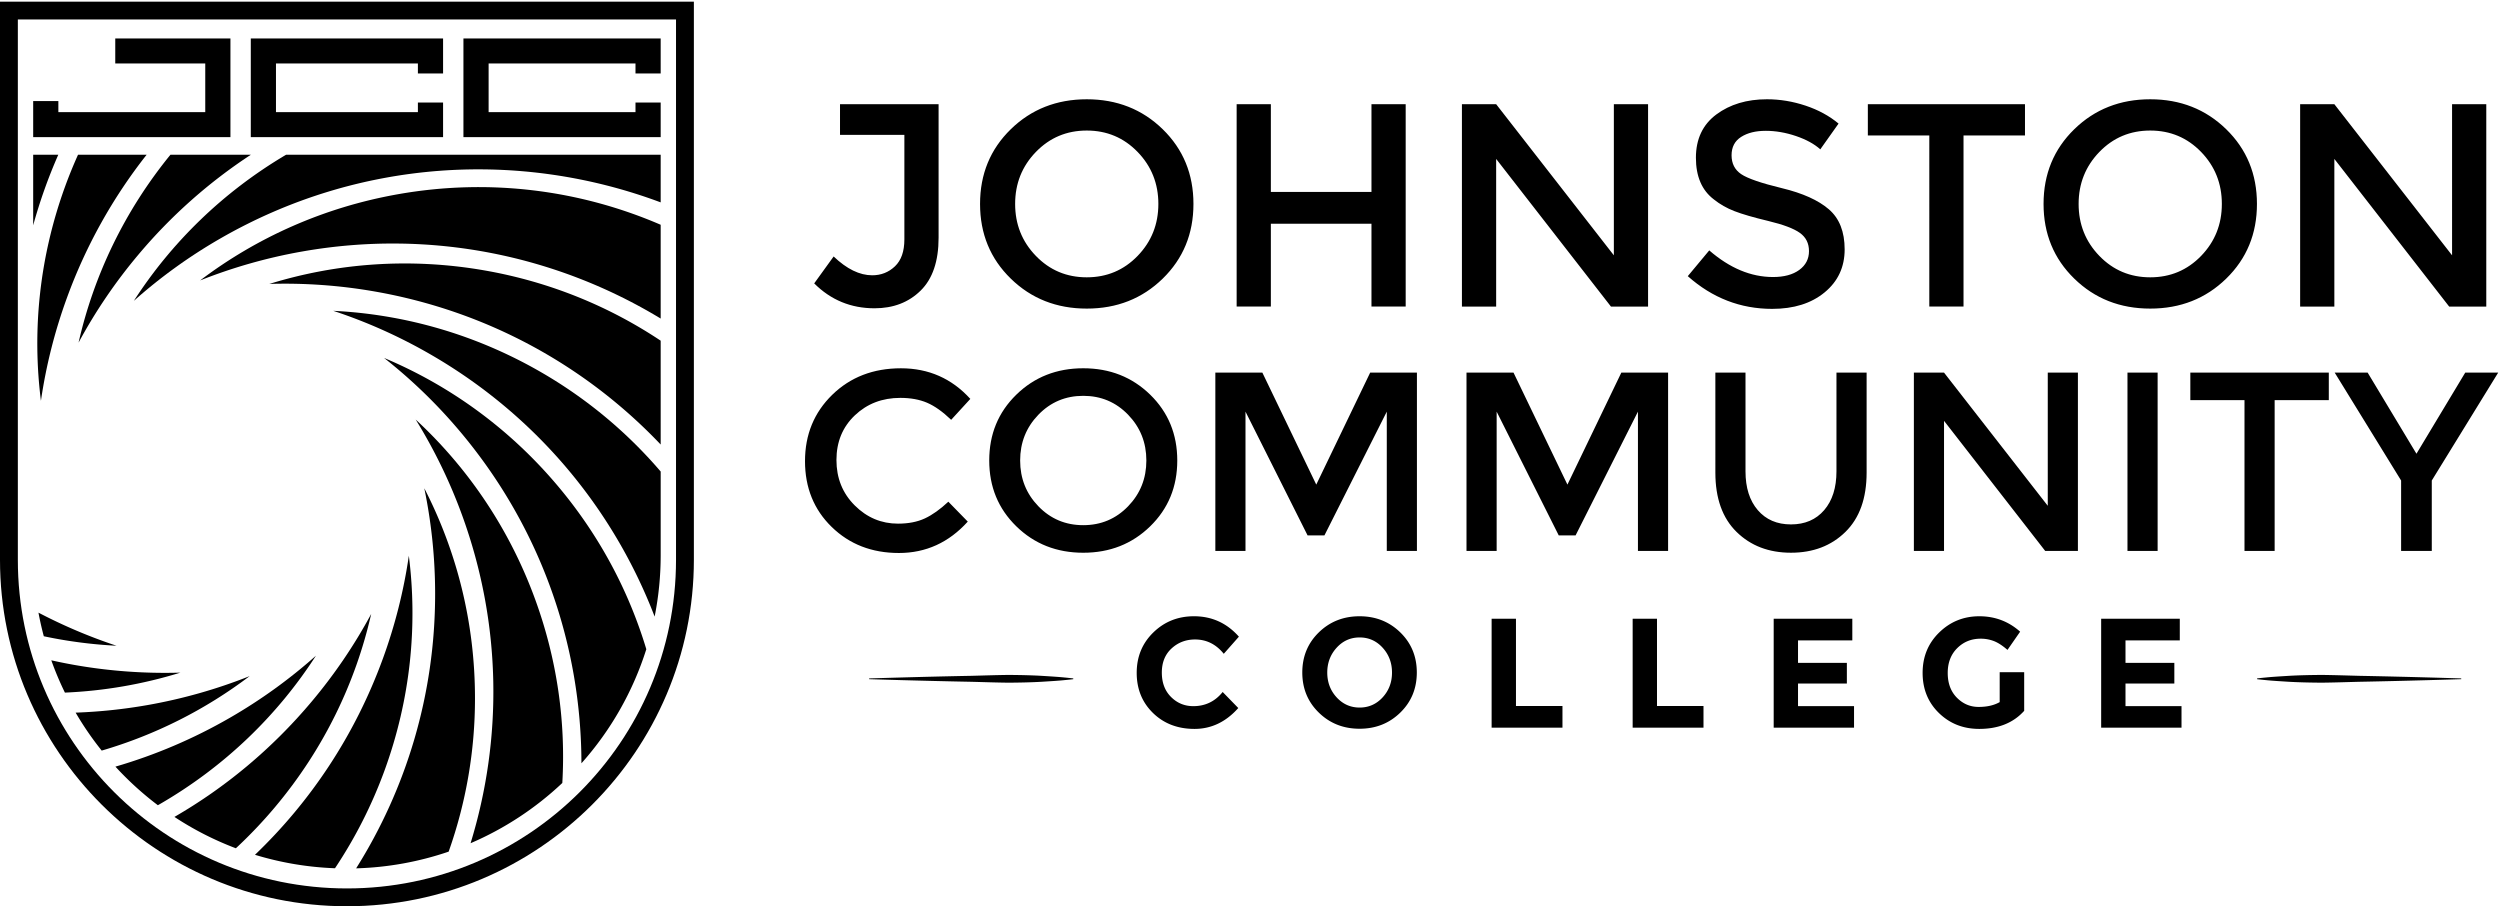 <svg class="svg-logo" viewBox="0 0 480 174" xmlns="http://www.w3.org/2000/svg" fill-rule="evenodd" clip-rule="evenodd" stroke-linejoin="round" stroke-miterlimit="2">
  <path d="M472.553 130.402s-9.799.316-19.593.501c-2.453.063-4.901.149-7.196.172-2.297-.016-4.442-.067-6.278-.172-1.836-.116-3.368-.206-4.438-.32-1.072-.097-1.685-.181-1.685-.181v-.144s.613-.081 1.685-.179c1.07-.116 2.602-.206 4.438-.32 1.836-.107 3.981-.155 6.278-.172 2.295.023 4.743.107 7.196.172 9.794.186 19.593.499 19.593.499v.144M418.52 118.8v4.16h-10.425v4.305h9.378v3.979h-9.378v4.336h10.755v4.129h-15.427V118.8h15.097M383.94 129.061h4.703v7.419c-2.078 2.314-4.954 3.47-8.628 3.47-3.076 0-5.657-1.019-7.744-3.053-2.086-2.033-3.129-4.6-3.129-7.701 0-3.102 1.061-5.687 3.19-7.763 2.126-2.072 4.693-3.11 7.699-3.11 3.006 0 5.617.987 7.834 2.96l-2.428 3.5c-.938-.817-1.801-1.381-2.593-1.69a6.946 6.946 0 00-2.56-.464c-1.778 0-3.275.603-4.491 1.81-1.219 1.208-1.83 2.798-1.83 4.771 0 1.975.585 3.556 1.753 4.742 1.17 1.186 2.563 1.778 4.178 1.778 1.62 0 2.967-.309 4.046-.926v-5.743M355.645 118.8v4.16H345.22v4.305h9.378v3.979h-9.378v4.336h10.755v4.129h-15.427V118.8h15.097M313.47 139.709V118.8h4.673v16.752h8.927v4.157h-13.6M286.391 139.709V118.8h4.675v16.752h8.927v4.157h-13.602M268.853 136.822c-2.117 2.066-4.721 3.096-7.818 3.096-3.096 0-5.703-1.03-7.82-3.096-2.117-2.064-3.175-4.631-3.175-7.702 0-3.071 1.058-5.638 3.175-7.702 2.117-2.063 4.724-3.096 7.82-3.096 3.097 0 5.701 1.033 7.818 3.096 2.117 2.064 3.175 4.631 3.175 7.702 0 3.071-1.058 5.638-3.175 7.702m-1.588-7.688c0-1.861-.599-3.454-1.796-4.77-1.2-1.316-2.672-1.973-4.42-1.973-1.748 0-3.219.657-4.417 1.973s-1.799 2.909-1.799 4.77c0 1.866.601 3.452 1.799 4.759 1.198 1.304 2.669 1.959 4.417 1.959 1.748 0 3.22-.655 4.42-1.959 1.197-1.307 1.796-2.893 1.796-4.759M229.122 135.581c2.296 0 4.174-.908 5.631-2.719l2.997 3.079c-2.377 2.671-5.179 4.009-8.403 4.009-3.226 0-5.882-1.019-7.969-3.053-2.086-2.033-3.131-4.603-3.131-7.702 0-3.101 1.063-5.687 3.192-7.762 2.126-2.073 4.726-3.112 7.804-3.112 3.433 0 6.309 1.306 8.625 3.92l-2.904 3.289c-1.478-1.834-3.317-2.75-5.512-2.75-1.76 0-3.262.573-4.508 1.72-1.249 1.146-1.873 2.69-1.873 4.635 0 1.945.587 3.505 1.768 4.682 1.177 1.177 2.605 1.764 4.283 1.764M166.88 130.259s9.798-.316 19.593-.501c2.452-.063 4.9-.149 7.196-.172 2.296.016 4.441.067 6.277.172 1.836.116 3.368.206 4.44.32 1.07.1 1.683.181 1.683.181v.144s-.613.081-1.683.179c-1.072.116-2.604.206-4.44.32-1.836.107-3.981.155-6.277.174-2.296-.025-4.744-.109-7.196-.174-9.795-.186-19.593-.499-19.593-.499v-.144"/>
    <path d="M473.327 71.54l-9.368 15.578-9.373-15.578h-6.328l12.755 20.719v13.522h5.889V92.259l12.753-20.719h-6.328M436.732 76.831v28.95h-5.789v-28.95h-10.399v-5.29h26.587v5.29h-10.399M408.475 105.78h5.789V71.541h-5.789v34.239zM393.171 71.541h5.787v34.24h-6.279L373.253 80.8v24.981h-5.789v-34.24h5.789l19.918 25.57v-25.57M337.492 97.943c1.571 1.829 3.695 2.744 6.376 2.744 2.681 0 4.808-.915 6.379-2.744 1.569-1.829 2.354-4.308 2.354-7.446V71.539h5.789v19.204c0 4.93-1.358 8.727-4.072 11.387-2.715 2.663-6.197 3.993-10.45 3.993-4.252 0-7.734-1.33-10.447-3.993-2.716-2.66-4.072-6.457-4.072-11.387V71.539h5.787v18.958c0 3.138.785 5.617 2.356 7.446M287.357 105.781h-5.789v-34.24h9.027l10.35 21.504 10.351-21.504h8.978v34.24h-5.789V79.036l-11.971 23.758h-3.238l-11.919-23.758v26.745M239.135 105.781h-5.789v-34.24h9.027l10.35 21.504 10.351-21.504h8.976v34.24h-5.787V79.036l-11.97 23.758h-3.239l-11.919-23.758v26.745M220.837 101.053c-3.466 3.383-7.751 5.073-12.853 5.073-5.102 0-9.387-1.69-12.852-5.073-3.468-3.38-5.2-7.593-5.2-12.637 0-5.044 1.732-9.257 5.2-12.639 3.465-3.379 7.75-5.069 12.852-5.069s9.387 1.69 12.853 5.069c3.466 3.382 5.2 7.595 5.2 12.639s-1.734 9.257-5.2 12.637m-4.243-21.429c-2.338-2.417-5.209-3.624-8.61-3.624-3.4 0-6.271 1.207-8.609 3.624-2.34 2.418-3.507 5.348-3.507 8.792 0 3.447 1.167 6.377 3.507 8.793 2.338 2.416 5.209 3.624 8.609 3.624 3.401 0 6.272-1.208 8.61-3.624 2.337-2.416 3.507-5.346 3.507-8.793 0-3.444-1.17-6.374-3.507-8.792M172.419 100.54c1.994 0 3.712-.334 5.151-1.003 1.439-.671 2.943-1.741 4.512-3.21l3.73 3.821c-3.632 4.018-8.038 6.026-13.221 6.026-5.184 0-9.485-1.667-12.902-4.998-3.419-3.329-5.127-7.542-5.127-12.637 0-5.095 1.743-9.338 5.225-12.736 3.484-3.396 7.88-5.093 13.196-5.093s9.754 1.957 13.319 5.877l-3.679 4.016c-1.636-1.567-3.182-2.66-4.635-3.282-1.456-.62-3.167-.929-5.128-.929-3.466 0-6.376 1.117-8.732 3.355-2.354 2.237-3.531 5.095-3.531 8.572 0 3.477 1.168 6.385 3.507 8.718 2.338 2.335 5.109 3.503 8.315 3.503"/>
    <path d="M470.797 20.006h6.569v38.855h-7.126l-22.045-28.349v28.349h-6.569V20.006h6.569l22.602 29.015V20.006M427.431 53.496c-3.934 3.837-8.795 5.754-14.584 5.754-5.792 0-10.655-1.917-14.587-5.754-3.932-3.837-5.898-8.616-5.898-14.34 0-5.727 1.966-10.506 5.898-14.343 3.932-3.835 8.795-5.752 14.587-5.752 5.789 0 10.65 1.917 14.584 5.752 3.934 3.837 5.903 8.616 5.903 14.343 0 5.724-1.969 10.503-5.903 14.34m-4.814-24.319c-2.656-2.742-5.912-4.113-9.77-4.113-3.86 0-7.119 1.371-9.77 4.113-2.653 2.743-3.981 6.067-3.981 9.979 0 3.908 1.328 7.235 3.981 9.976 2.651 2.744 5.91 4.113 9.77 4.113 3.858 0 7.114-1.369 9.77-4.113 2.653-2.741 3.978-6.068 3.978-9.976 0-3.912-1.325-7.236-3.978-9.979M376.996 26.008V58.86h-6.569V26.008h-11.801v-6.003h30.171v6.003h-11.801M339.004 25.119c-1.913 0-3.479.388-4.705 1.168-1.226.777-1.838 1.954-1.838 3.528 0 1.576.612 2.781 1.838 3.614 1.226.833 3.832 1.732 7.82 2.697 3.99.963 6.999 2.314 9.02 4.058 2.022 1.741 3.034 4.306 3.034 7.697s-1.281 6.144-3.842 8.254c-2.56 2.112-5.919 3.168-10.076 3.168-6.086 0-11.485-2.091-16.2-6.281l4.121-4.946c3.934 3.41 8.017 5.113 12.249 5.113 2.114 0 3.792-.452 5.037-1.362 1.241-.908 1.864-2.112 1.864-3.612 0-1.502-.585-2.667-1.753-3.5-1.17-.836-3.182-1.595-6.042-2.282-2.858-.685-5.028-1.314-6.511-1.89-1.486-.573-2.804-1.325-3.953-2.249-2.303-1.743-3.452-4.412-3.452-8.006 0-3.593 1.309-6.364 3.923-8.31 2.616-1.945 5.854-2.917 9.714-2.917 2.489 0 4.956.406 7.405 1.221 2.451.817 4.566 1.966 6.346 3.447l-3.507 4.948c-1.149-1.037-2.709-1.889-4.675-2.558-1.968-.666-3.907-1-5.817-1M309.86 20.006h6.569v38.855h-7.126l-22.042-28.349v28.349h-6.572V20.006h6.572l22.599 29.015V20.006M237.436 58.86V20.005h6.569v16.843h19.317V20.005h6.569V58.86h-6.569V42.962h-19.317V58.86h-6.569M223.241 53.496c-3.934 3.837-8.795 5.754-14.584 5.754s-10.652-1.917-14.587-5.754c-3.934-3.837-5.9-8.616-5.9-14.34 0-5.727 1.966-10.506 5.9-14.343 3.935-3.835 8.798-5.752 14.587-5.752s10.65 1.917 14.584 5.752c3.932 3.837 5.901 8.616 5.901 14.343 0 5.724-1.969 10.503-5.901 14.34m-4.816-24.319c-2.654-2.742-5.91-4.113-9.768-4.113-3.86 0-7.117 1.371-9.77 4.113-2.656 2.743-3.981 6.067-3.981 9.979 0 3.908 1.325 7.235 3.981 9.976 2.653 2.744 5.91 4.113 9.77 4.113 3.858 0 7.114-1.369 9.768-4.113 2.653-2.741 3.98-6.068 3.98-9.976 0-3.912-1.327-7.236-3.98-9.979M161.282 25.897v-5.891h18.927V45.63c0 4.521-1.151 7.913-3.452 10.171-2.3 2.261-5.25 3.391-8.85 3.391-4.529 0-8.387-1.592-11.581-4.779l3.733-5.169c2.523 2.407 4.99 3.612 7.402 3.612 1.708 0 3.164-.574 4.371-1.723 1.205-1.146 1.808-2.871 1.808-5.169V25.897h-12.358"/>
    <path d="M0 .316v107.168C0 144.161 29.881 174 66.609 174c36.731 0 66.615-29.836 66.615-66.521V.316H0zm129.795 3.421v103.749c0 34.844-28.288 63.093-63.183 63.093-34.897 0-63.186-28.249-63.186-63.095V3.737h126.369z"/>
    <path d="M76.479 37.28c-14.32 2.521-27.221 8.354-38.059 16.566a100.073 100.073 0 0119.633-5.563c24.714-4.353 48.906.826 68.796 12.88V43.155c-15.327-6.618-32.696-8.985-50.37-5.875M52.785 154.986c9.348-11.119 15.473-23.869 18.486-37.114a99.282 99.282 0 01-11.455 16.861c-7.653 9.104-16.587 16.486-26.325 22.115a60.036 60.036 0 0011.796 6.021 88.8 88.8 0 007.498-7.883"/>
    <path d="M78.498 106.707a99.447 99.447 0 01-4.988 19.758c-5.383 14.763-13.911 27.469-24.554 37.657a60.212 60.212 0 0015.362 2.581 88.531 88.531 0 009.524-18.804c4.969-13.642 6.362-27.715 4.656-41.192M79.813 80.555a99.692 99.692 0 018.9 18.338c7.683 21.088 7.759 43.086 1.638 63.004a60.345 60.345 0 0017.614-11.566c.675-11.632-.959-23.586-5.205-35.229-4.972-13.645-12.963-25.316-22.947-34.547M60.662 125.894a99.727 99.727 0 01-16.546 11.933 99.74 99.74 0 01-21.954 9.369 60.744 60.744 0 008.148 7.407c.09-.051.176-.095.262-.147 12.59-7.258 22.72-17.142 30.09-28.562"/>
    <path d="M81.464 93.746a99.557 99.557 0 012.08 20.271c0 19.366-5.564 37.432-15.167 52.706a60.22 60.22 0 0017.764-3.208 87.884 87.884 0 005.056-29.47c0-14.52-3.51-28.217-9.733-40.299M7.385 117.628a57.921 57.921 0 001.026 4.533 88.622 88.622 0 0013.96 1.82 100.31 100.31 0 01-14.986-6.353M73.74 68.723a99.588 99.588 0 0114.645 14.194c15.6 18.568 23.226 41.162 23.249 63.638a60.193 60.193 0 0012.458-21.909c-3.359-11.147-8.981-21.813-16.954-31.295C97.79 82.23 86.284 73.987 73.74 68.723M28.306 135.376a100.682 100.682 0 01-13.783 1.451 59.591 59.591 0 005.004 7.286 87.824 87.824 0 0028.407-14.301 99.929 99.929 0 01-19.628 5.564M48.167 29.709H32.725c-8.866 10.875-14.72 23.24-17.64 36.076a99.672 99.672 0 0111.458-16.861 99.169 99.169 0 0121.624-19.215M14.285 127.669a102.938 102.938 0 01-4.436-.891 60.09 60.09 0 002.614 6.204 87.902 87.902 0 0022.174-3.837 100.02 100.02 0 01-20.352-1.476M12.518 35.757C7.546 49.401 6.153 63.475 7.859 76.951a99.418 99.418 0 014.989-19.76 99.164 99.164 0 0115.306-27.483H14.981a88.84 88.84 0 00-2.463 6.049M6.371 29.709V43.26a98.626 98.626 0 014.821-13.551H6.371M51.717 54.514a99.75 99.75 0 0120.357 1.474c21.775 3.837 40.637 14.482 54.776 29.361V65.412c-9.879-6.583-21.248-11.279-33.695-13.47-14.317-2.521-28.439-1.448-41.438 2.572"/>
    <path d="M103.804 71.416c-12.595-7.261-26.23-11.074-39.82-11.738a99.886 99.886 0 0118.62 8.34c20.525 11.831 35.215 29.869 43.087 50.368a60.328 60.328 0 001.16-11.787V90.536a88.288 88.288 0 00-23.047-19.12M25.699 57.764A99.715 99.715 0 0142.24 45.828c26.775-15.436 57.752-17.016 84.61-6.973V29.71H54.93c-12.193 7.207-22.028 16.896-29.231 28.054M44.244 7.391H22.13v4.791h17.279v9.35H11.206v-2.126H6.371v6.917h37.873V7.391M85.071 19.689h-4.835v1.843H52.987v-9.35h27.249V14.1h4.835V7.391H48.152v18.932h36.919v-6.634M126.85 19.689h-4.835v1.843h-28.2v-9.35h28.2V14.1h4.835V7.391H88.979v18.932h37.871v-6.634"/>
</svg>
